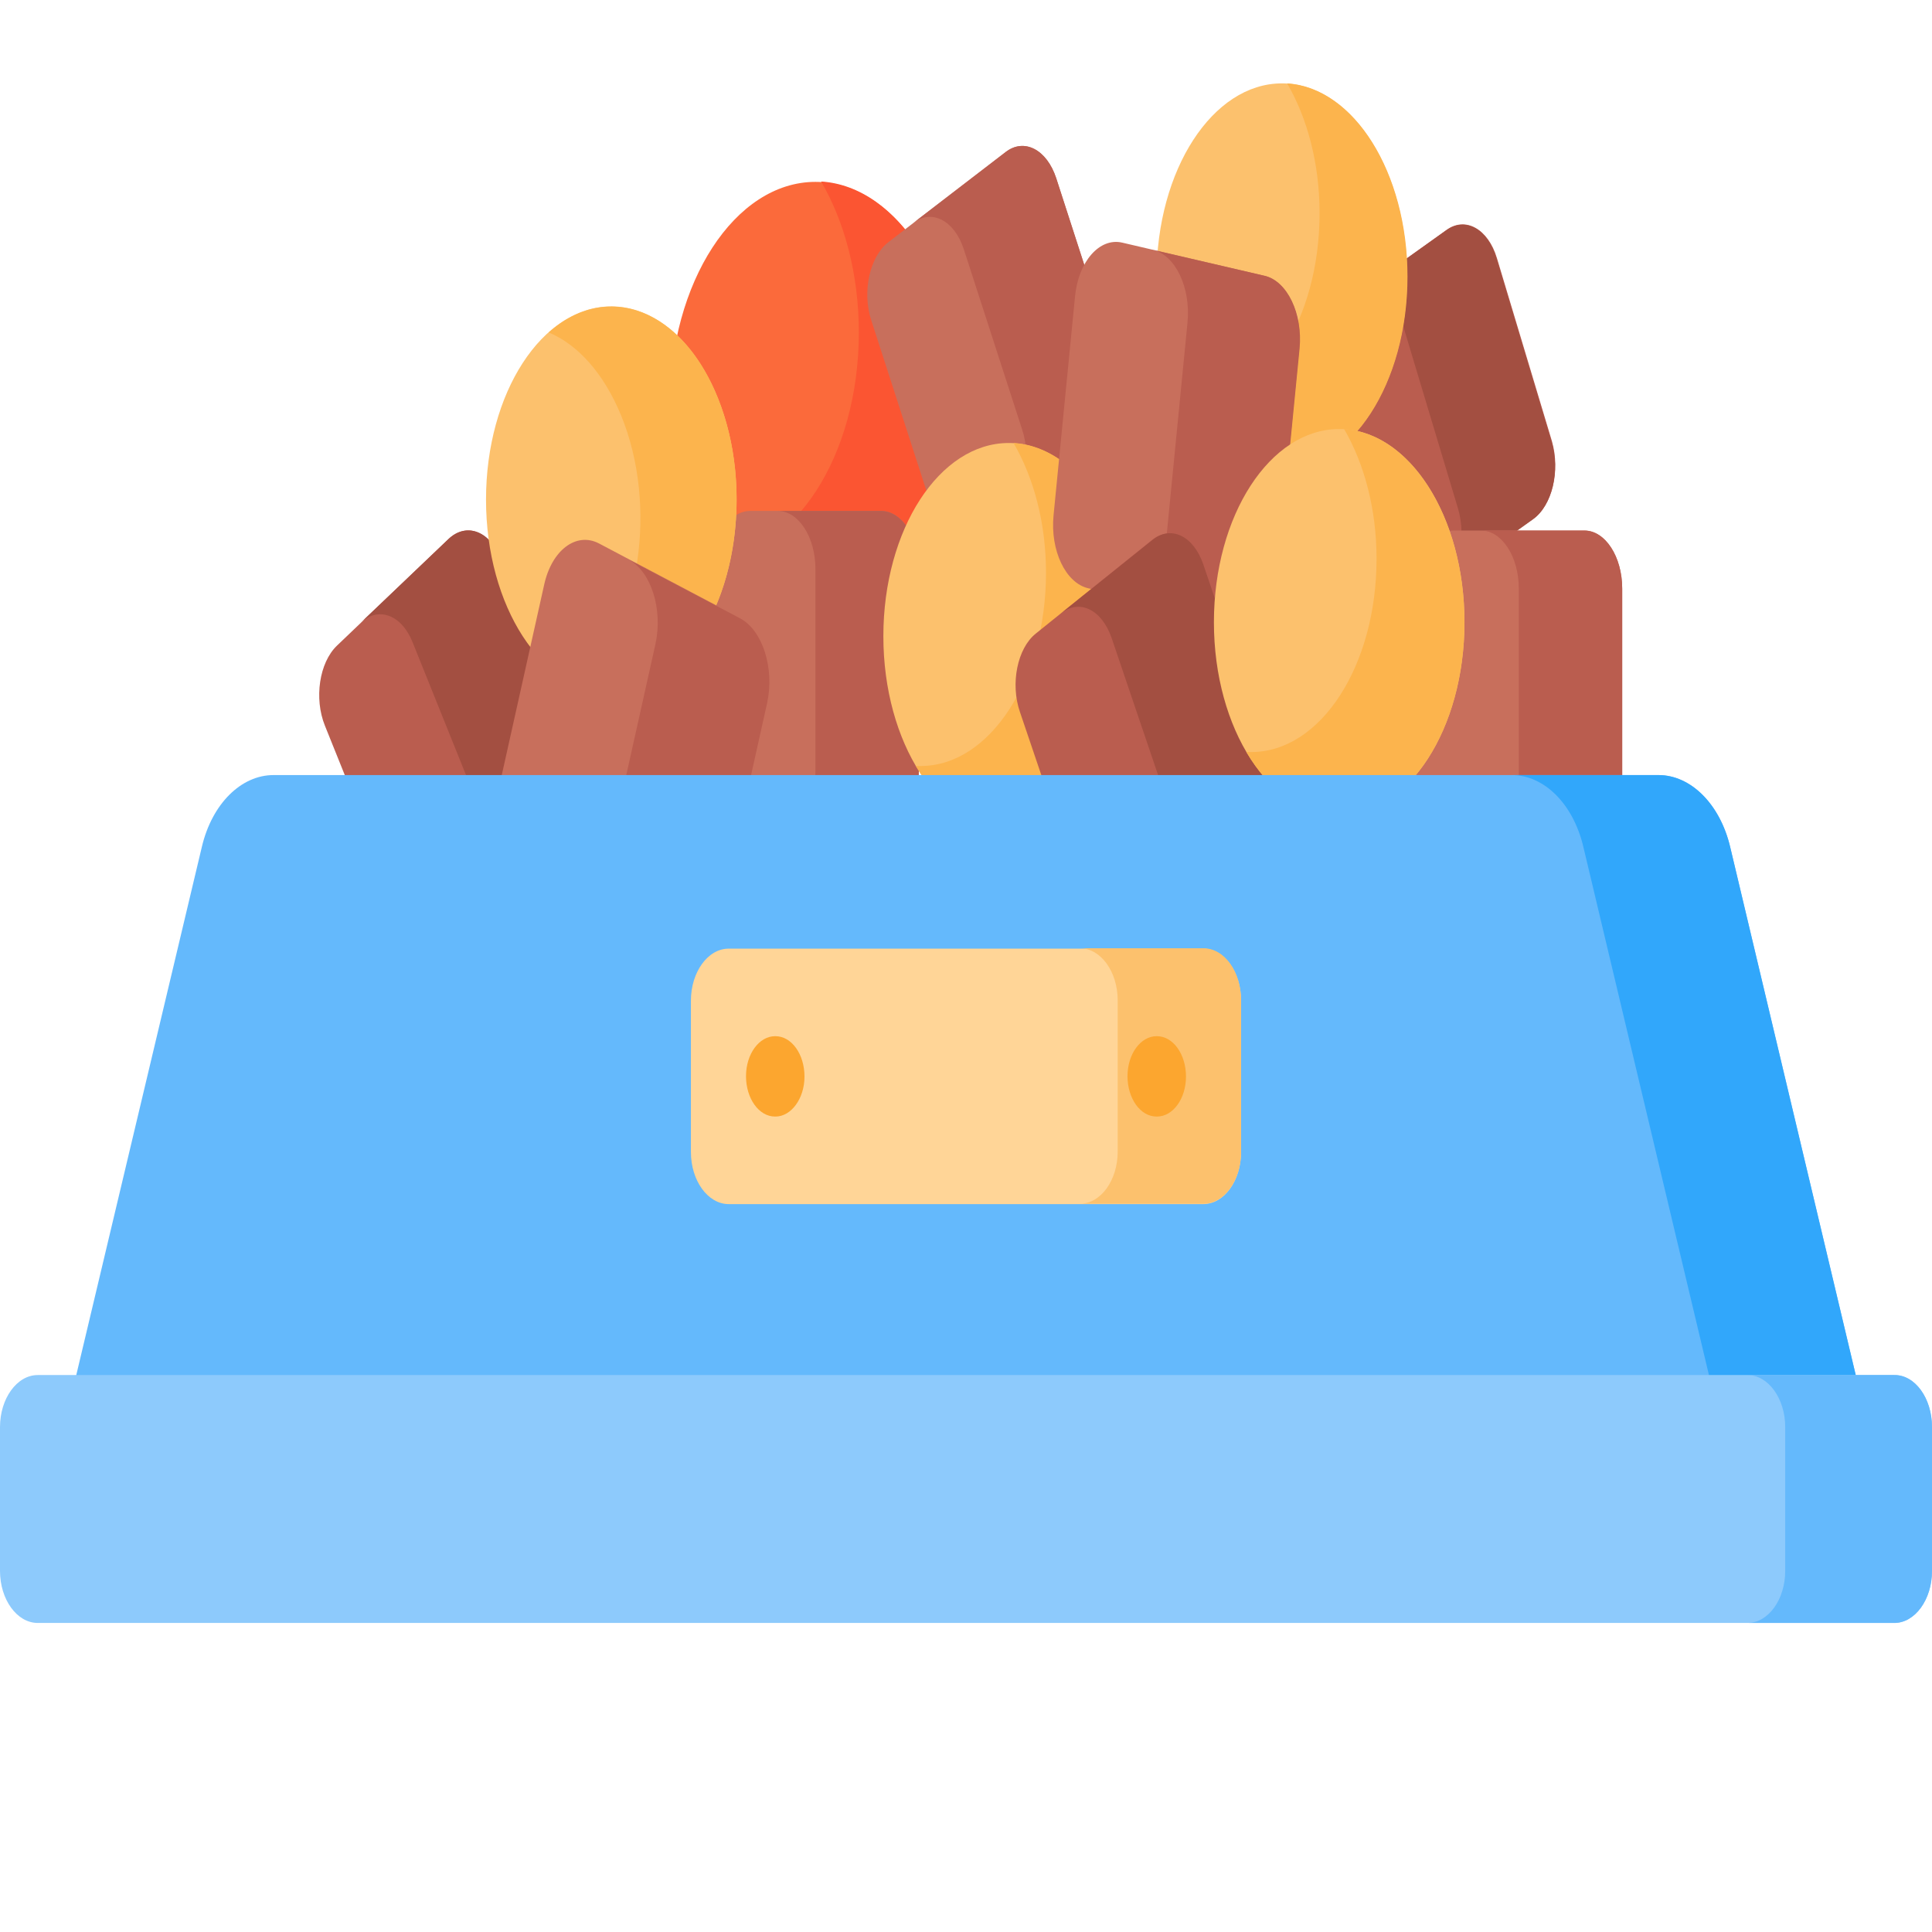 <?xml version="1.0" encoding="utf-8"?>
<!-- Generator: Adobe Illustrator 21.0.0, SVG Export Plug-In . SVG Version: 6.00 Build 0)  -->
<svg version="1.1" id="Capa_1" xmlns="http://www.w3.org/2000/svg" xmlns:xlink="http://www.w3.org/1999/xlink" x="0px" y="0px"
	 viewBox="0 0 512 512" style="enable-background:new 0 0 512 512;" xml:space="preserve">
<style type="text/css">
	.st0{fill:#BA5D4F;}
	.st1{fill:#A34F41;}
	.st2{fill:#FCC16D;}
	.st3{fill:#FCB44D;}
	.st4{fill:#FB6A3B;}
	.st5{fill:#FB5532;}
	.st6{fill:#C86F5C;}
	.st7{fill:#64B9FC;}
	.st8{fill:#31A7FB;}
	.st9{fill:#8DCAFC;}
	.st10{fill:#FFD597;}
	.st11{fill:#FCA62F;}
</style>
<g>
	<g>
		<path class="st0" d="M406.3,137.5L374.8,160c-5,3.6-11,0.2-13.3-7.5L347,103.9c-2.3-7.7-0.1-16.9,4.9-20.5l31.5-22.5
			c5-3.6,11-0.2,13.3,7.5l14.6,48.6C413.5,124.8,411.4,133.9,406.3,137.5L406.3,137.5z"/>
		<path class="st1" d="M396.6,68.5l14.6,48.6c2.3,7.7,0.1,16.9-4.9,20.5l-24.8,17.7c5-3.6,7.2-12.7,4.9-20.5l-14.6-48.6
			c-2.3-7.7-8.3-11.1-13.3-7.5l24.8-17.7C388.4,57.4,394.3,60.7,396.6,68.5z"/>
	</g>
	<g>
		<ellipse class="st2" cx="339.7" cy="73.3" rx="33.2" ry="51.2"/>
		<path class="st3" d="M373,73.3c0,28.3-14.9,51.2-33.2,51.2c-9.8,0-18.5-6.5-24.6-16.8c0.4,0,0.9,0,1.3,0
			c18.4,0,33.2-22.9,33.2-51.2c0-13.3-3.3-25.3-8.6-34.4C358.8,23.2,373,45.7,373,73.3z"/>
	</g>
	<g>
		<ellipse class="st4" cx="216.1" cy="107.6" rx="38.6" ry="59.4"/>
		<path class="st5" d="M254.6,107.6c0,32.8-17.3,59.4-38.6,59.4c-11.3,0-21.5-7.5-28.5-19.5c0.5,0,1,0,1.5,0
			c21.3,0,38.6-26.6,38.6-59.4c0-15.4-3.8-29.4-10-40C238.2,49.4,254.6,75.5,254.6,107.6z"/>
	</g>
	<g>
		<path class="st6" d="M290.9,115.8l-31.1,23.9c-4.9,3.8-10.9,0.7-13.4-6.9l-15.5-47.9c-2.5-7.6-0.4-16.9,4.5-20.7l31.1-23.9
			c4.9-3.8,10.9-0.7,13.4,6.9l15.5,47.9C297.8,102.8,295.8,112,290.9,115.8L290.9,115.8z"/>
		<path class="st0" d="M279.9,47.2l15.5,47.9c2.5,7.6,0.4,16.9-4.5,20.7l-24.5,18.8c4.9-3.8,7-13.1,4.5-20.7L255.4,66
			c-2.5-7.6-8.5-10.7-13.4-6.9l24.5-18.8C271.4,36.5,277.4,39.6,279.9,47.2z"/>
	</g>
	<g>
		<path class="st6" d="M233.5,219.8h-34.7c-5.5,0-10-6.9-10-15.4v-53.6c0-8.5,4.5-15.4,10-15.4h34.7c5.5,0,10,6.9,10,15.4v53.6
			C243.5,212.9,239,219.8,233.5,219.8z"/>
		<path class="st0" d="M243.5,150.8v53.6c0,8.5-4.5,15.4-10,15.4h-27.4c5.5,0,10-6.9,10-15.4v-53.6c0-8.5-4.5-15.4-10-15.4h27.4
			C239,135.4,243.5,142.3,243.5,150.8z"/>
	</g>
	<g>
		<ellipse class="st2" cx="267.3" cy="168.6" rx="33.2" ry="51.2"/>
		<path class="st3" d="M300.5,168.6c0,28.3-14.9,51.2-33.2,51.2c-9.8,0-18.5-6.5-24.6-16.8c0.4,0,0.9,0,1.3,0
			c18.3,0,33.2-22.9,33.2-51.2c0-13.3-3.3-25.3-8.6-34.4C286.3,118.4,300.5,140.9,300.5,168.6L300.5,168.6z"/>
	</g>
	<g>
		<path class="st6" d="M326.1,164.7l-37.7-8.8c-6-1.4-10.1-10-9.2-19.3l5.7-58.1c0.9-9.2,6.5-15.6,12.5-14.2l37.7,8.8
			c6,1.4,10.1,10,9.2,19.3l-5.7,58.1C337.7,159.8,332.1,166.1,326.1,164.7z"/>
		<path class="st0" d="M344.4,92.4l-5.7,58.1c-0.9,9.2-6.5,15.6-12.5,14.2l-29.7-6.9c6,1.4,11.6-5,12.5-14.2l5.7-58.1
			c0.9-9.3-3.2-17.9-9.2-19.3l29.7,6.9C341.1,74.5,345.3,83.1,344.4,92.4z"/>
	</g>
	<g>
		<path class="st6" d="M419.9,224.9h-34.7c-5.5,0-10-6.9-10-15.4V156c0-8.5,4.5-15.4,10-15.4h34.7c5.5,0,10,6.9,10,15.4v53.6
			C429.9,218,425.4,224.9,419.9,224.9z"/>
		<path class="st0" d="M429.9,156v53.6c0,8.5-4.5,15.4-10,15.4h-27.4c5.5,0,10-6.9,10-15.4V156c0-8.5-4.5-15.4-10-15.4h27.4
			C425.4,140.6,429.9,147.5,429.9,156z"/>
	</g>
	<g>
		<path class="st0" d="M330.7,217.9l-30.8,24.8c-4.9,3.9-10.9,1-13.5-6.5l-16.1-47.5c-2.6-7.5-0.7-16.9,4.2-20.8l30.8-24.8
			c4.9-3.9,10.9-1,13.5,6.5l16.1,47.5C337.5,204.6,335.6,213.9,330.7,217.9z"/>
		<path class="st1" d="M318.9,149.6l16.1,47.5c2.6,7.5,0.6,16.9-4.2,20.8l-24.3,19.5c4.9-3.9,6.8-13.3,4.2-20.8l-16.1-47.5
			c-2.6-7.6-8.6-10.5-13.5-6.5l24.3-19.5C310.3,139.1,316.3,142,318.9,149.6z"/>
	</g>
	<g>
		<path class="st0" d="M147.7,214.6l-29.5,28.2c-4.7,4.5-10.9,2.3-13.8-5l-18.3-45.5c-2.9-7.2-1.5-16.7,3.2-21.2l29.5-28.2
			c4.7-4.5,10.9-2.3,13.8,5l18.3,45.5C153.8,200.6,152.4,210.1,147.7,214.6L147.7,214.6z"/>
		<path class="st1" d="M132.6,147.9l18.3,45.5c2.9,7.2,1.5,16.7-3.2,21.2l-23.3,22.2c4.7-4.5,6.1-14,3.2-21.2l-18.3-45.5
			c-2.9-7.2-9.1-9.5-13.8-5l23.3-22.2C123.5,138.4,129.7,140.6,132.6,147.9z"/>
	</g>
	<g>
		<ellipse class="st2" cx="162" cy="132.4" rx="33.2" ry="51.2"/>
		<path class="st3" d="M190.1,105.1c9.8,23.9,5.1,55.6-10.4,70.6c-8.3,8-17.9,9.7-26.6,6c0.4-0.3,0.7-0.7,1.1-1
			c15.5-15.1,20.2-46.7,10.4-70.6c-4.6-11.2-11.5-18.8-19.2-22C160.8,74.4,180.6,81.8,190.1,105.1L190.1,105.1z"/>
	</g>
	<g>
		<ellipse class="st2" cx="354.9" cy="164.9" rx="33.2" ry="51.2"/>
		<path class="st3" d="M388.1,164.9c0,28.3-14.9,51.2-33.2,51.2c-9.8,0-18.5-6.5-24.6-16.8c0.4,0,0.9,0,1.3,0
			c18.4,0,33.2-22.9,33.2-51.2c0-13.3-3.3-25.3-8.6-34.4C373.9,114.8,388.1,137.3,388.1,164.9z"/>
	</g>
	<g>
		<path class="st6" d="M175.9,255.1l-37.5-19.8c-6-3.2-9.1-13.2-7.1-22.4l12.9-57.9c2-9.2,8.5-14.1,14.5-11l37.5,19.8
			c6,3.2,9.1,13.2,7.1,22.4l-12.9,57.9C188.3,253.4,181.8,258.3,175.9,255.1z"/>
		<path class="st0" d="M203.3,186.3l-12.9,57.9c-2,9.2-8.5,14.1-14.5,11l-29.6-15.6c6,3.2,12.5-1.8,14.5-11l12.9-57.9
			c2-9.2-1.1-19.2-7.1-22.4l29.6,15.6C202.1,167.1,205.3,177.1,203.3,186.3L203.3,186.3z"/>
	</g>
	<g>
		<path class="st7" d="M496.4,383.8H15.6l37.9-159.4c2.7-11.4,10.4-19,19-19h367c8.6,0,16.3,7.7,19,19L496.4,383.8z"/>
		<path class="st8" d="M496.4,383.8h-38.9l-37.9-159.4c-2.7-11.4-10.4-19-19-19h38.9c8.6,0,16.3,7.7,19,19L496.4,383.8z"/>
	</g>
	<path class="st9" d="M502,430.1H10c-5.5,0-10-6.2-10-13.8v-38.1c0-7.6,4.5-13.8,10-13.8h492c5.5,0,10,6.2,10,13.8v38.1
		C512,423.9,507.5,430.1,502,430.1z"/>
	<path class="st7" d="M512,378.2v38.1c0,7.6-4.5,13.8-10,13.8h-38.9c5.5,0,10-6.2,10-13.8v-38.1c0-7.6-4.5-13.8-10-13.8H502
		C507.5,364.3,512,370.5,512,378.2z"/>
	<g>
		<g>
			<path class="st10" d="M318.9,319.1H193.1c-5.5,0-10-6.2-10-13.8v-40.1c0-7.6,4.5-13.8,10-13.8h125.8c5.5,0,10,6.2,10,13.8v40.1
				C328.9,312.9,324.4,319.1,318.9,319.1z"/>
			<path class="st2" d="M328.9,265.1v40.1c0,7.7-4.5,13.8-10,13.8h-32.7c5.5,0,10-6.2,10-13.8v-40.1c0-7.6-4.5-13.8-10-13.8h32.7
				C324.5,251.3,328.9,257.5,328.9,265.1z"/>
		</g>
		<g>
			<g id="XMLID_201_">
				<path class="st11" d="M205.5,295.9C205.5,295.9,205.5,295.9,205.5,295.9h-0.1c-4.3,0-7.7-4.8-7.7-10.7c0-5.9,3.5-10.6,7.7-10.6
					h0l0.1,0c4.3,0,7.7,4.8,7.7,10.7C213.2,291.1,209.7,295.9,205.5,295.9z"/>
			</g>
			<g id="XMLID_202_">
				<path class="st11" d="M306.6,295.9C306.6,295.9,306.6,295.9,306.6,295.9h-0.1c-4.3,0-7.7-4.8-7.7-10.7c0-5.9,3.5-10.6,7.7-10.6
					h0l0.1,0c4.3,0,7.7,4.8,7.7,10.7C314.3,291.1,310.9,295.9,306.6,295.9z"/>
			</g>
		</g>
	</g>
</g>
</svg>
